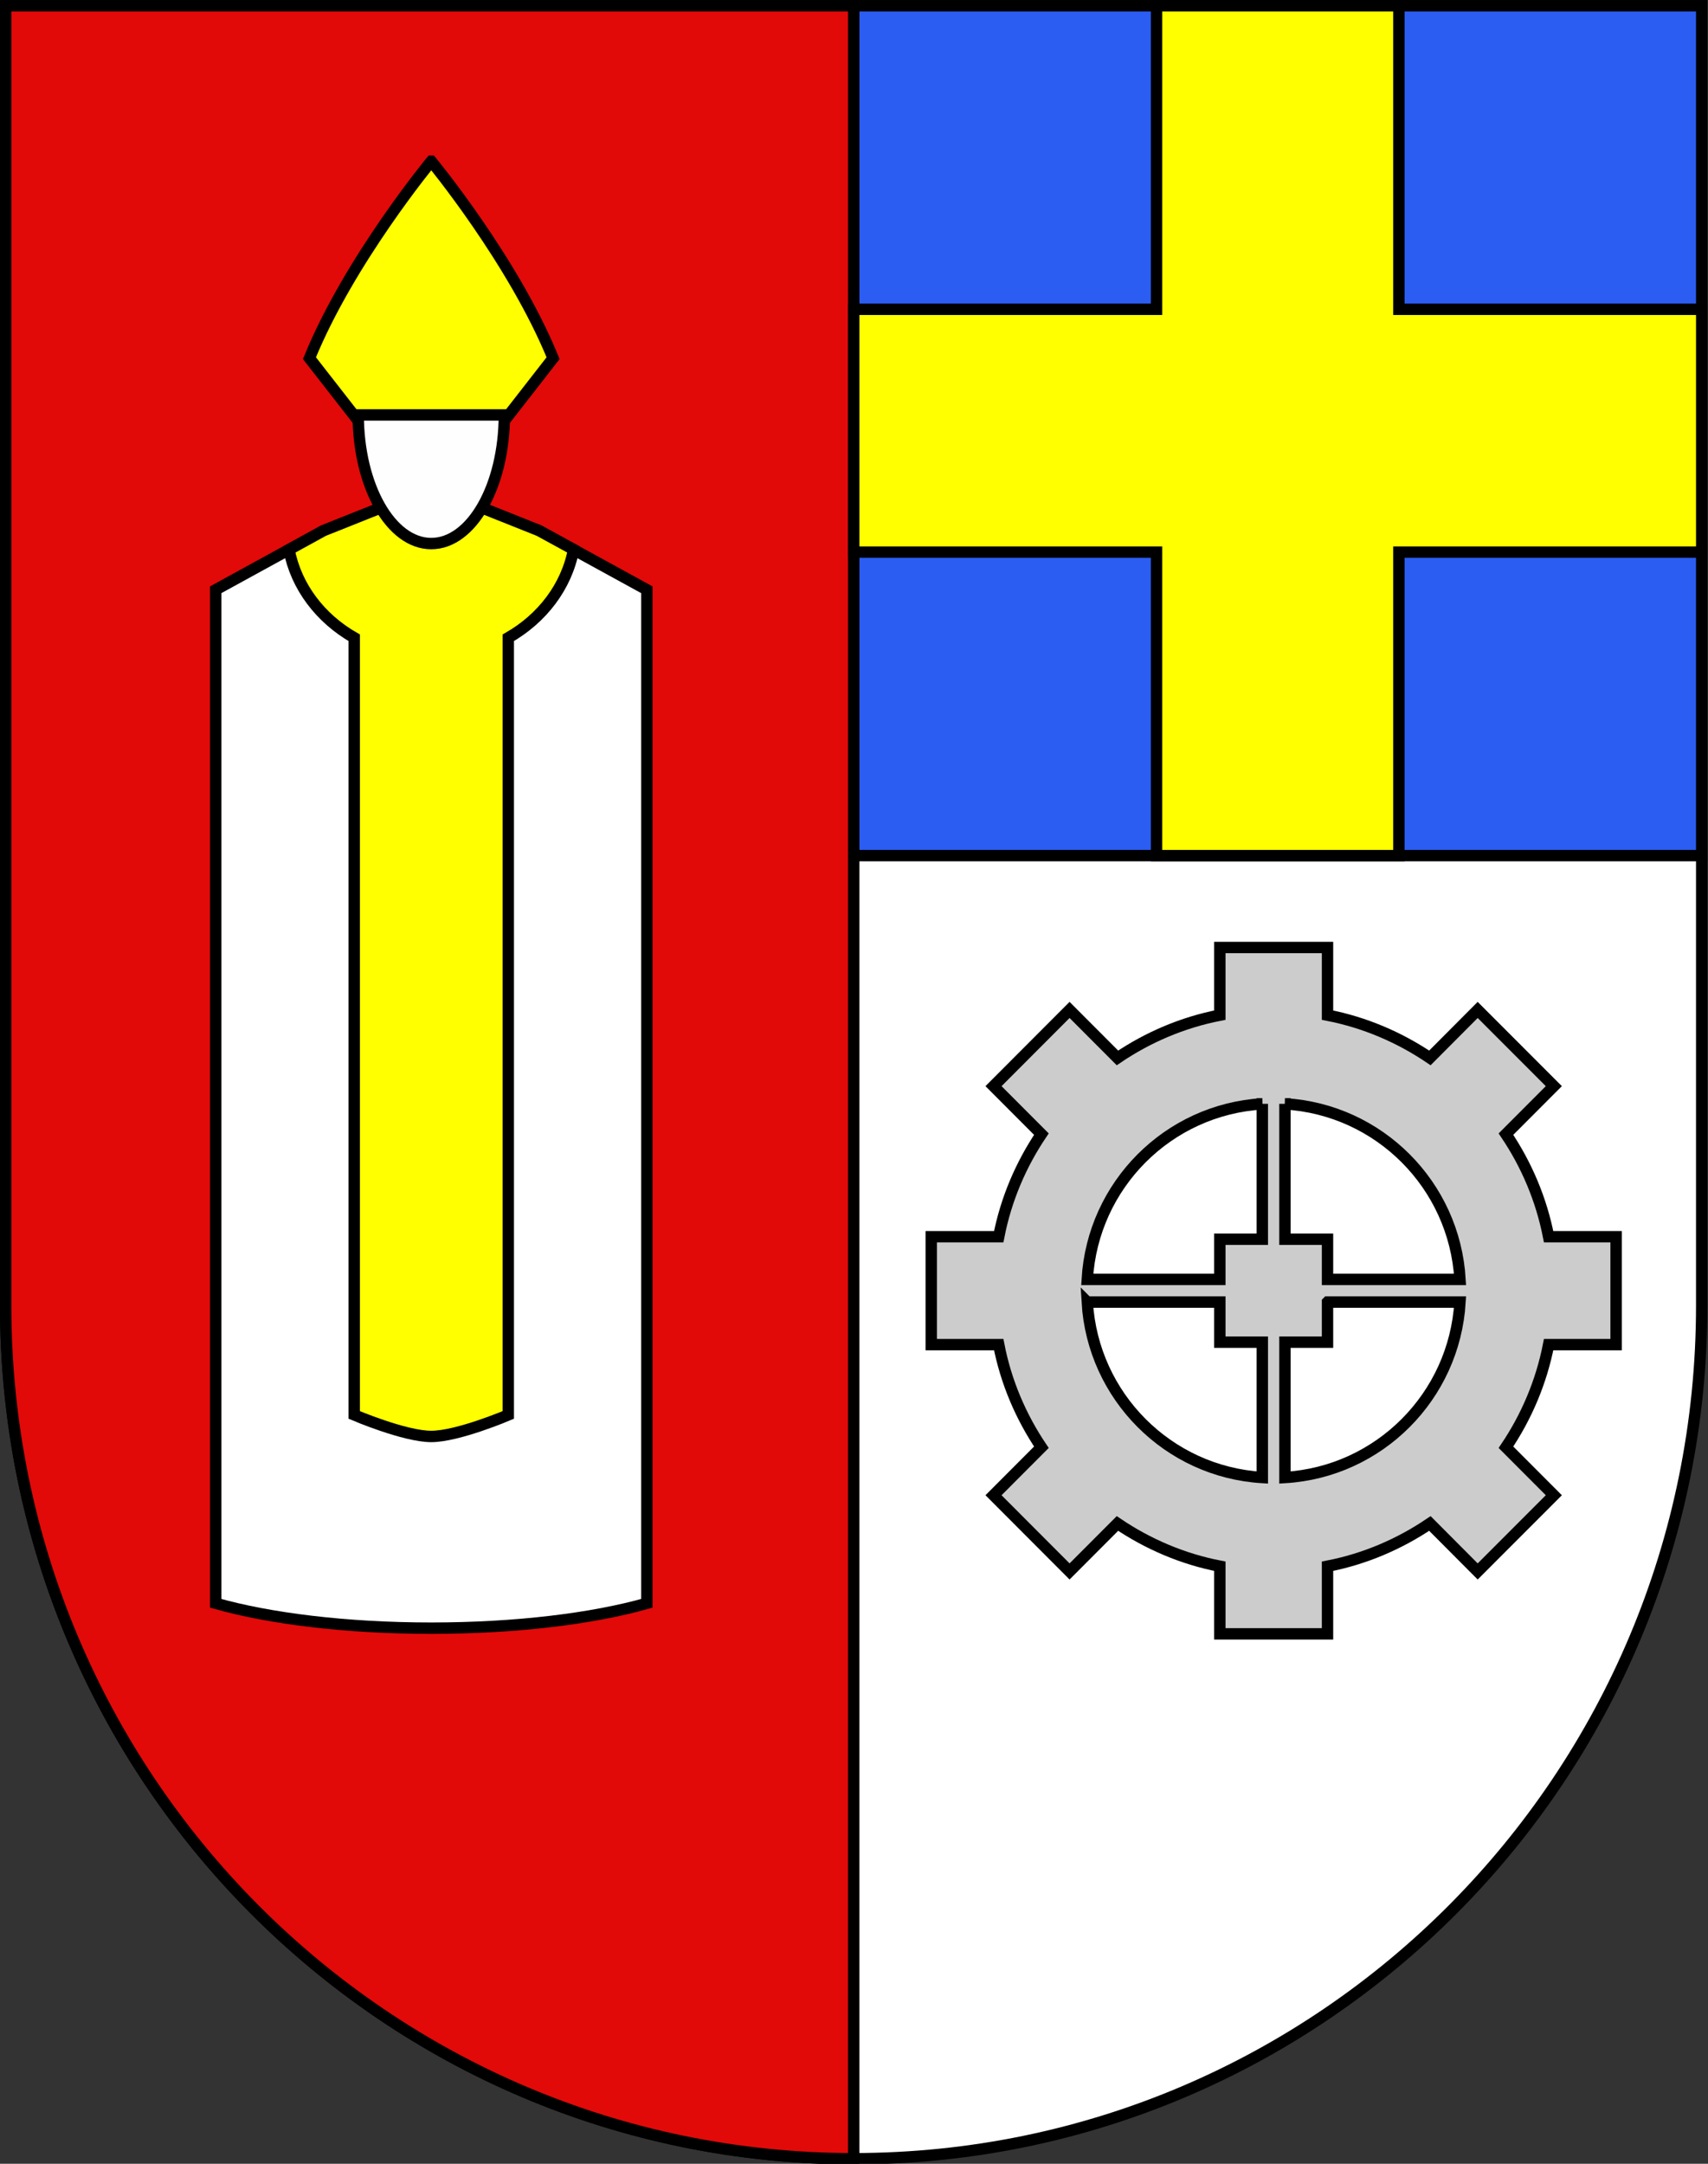 <?xml version="1.0" encoding="UTF-8" standalone="no"?>
<!-- Created with Inkscape (http://www.inkscape.org/) -->

<svg
   xmlns:dc="http://purl.org/dc/elements/1.1/"
   xmlns:cc="http://creativecommons.org/ns#"
   xmlns:rdf="http://www.w3.org/1999/02/22-rdf-syntax-ns#"
   xmlns:svg="http://www.w3.org/2000/svg"
   xmlns="http://www.w3.org/2000/svg"
   xmlns:xlink="http://www.w3.org/1999/xlink"
   xmlns:sodipodi="http://sodipodi.sourceforge.net/DTD/sodipodi-0.dtd"
   xmlns:inkscape="http://www.inkscape.org/namespaces/inkscape"
   width="600"
   height="760"
   id="svg2"
   version="1.1"
   inkscape:version="0.91 r13725"
   sodipodi:docname="saint-blaise.svg">
  <rect width="100%" height="100%" fill="#333333" stroke="none"/>
  <defs
     id="defs4">
    <radialGradient
       cx="858.042"
       cy="579.933"
       r="300"
       fx="858.042"
       fy="579.933"
       id="radialGradient3236"
       xlink:href="#linearGradient2893"
       gradientUnits="userSpaceOnUse"
       gradientTransform="matrix(1.215,0,0,1.267,-839.192,-490.489)" />
    <linearGradient
       id="linearGradient2893">
      <stop
         id="stop2895"
         style="stop-color:#ffffff;stop-opacity:0.314"
         offset="0" />
      <stop
         id="stop2897"
         style="stop-color:#ffffff;stop-opacity:0.251"
         offset="0.19" />
      <stop
         id="stop2901"
         style="stop-color:#6b6b6b;stop-opacity:0.125"
         offset="0.6" />
      <stop
         id="stop2899"
         style="stop-color:#000000;stop-opacity:0.125"
         offset="1" />
    </linearGradient>
    <clipPath
       id="clipPath3983-1">
      <path
         inkscape:connector-curvature="0"
         d="m 1.5,1.5 0,458.868 C 1.5,626.679 135.815,761.5 301.5,761.5 467.185,761.5 601.5,626.679 601.5,460.368 L 601.5,1.5 1.5,1.5 z"
         id="path3985-7"
         style="fill:none;stroke:#000000;stroke-width:3;stroke-miterlimit:4;stroke-opacity:1;stroke-dasharray:none;display:inline" />
    </clipPath>
    <linearGradient
       inkscape:collect="always"
       xlink:href="#linearGradient3693"
       id="linearGradient3222"
       gradientUnits="userSpaceOnUse"
       gradientTransform="matrix(0.277,0,-0.519,0.535,357.177,286.904)"
       x1="251.96"
       y1="562.482"
       x2="277.763"
       y2="590.941" />
    <linearGradient
       id="linearGradient3693">
      <stop
         style="stop-color:#969aa4;stop-opacity:1"
         offset="0"
         id="stop3695" />
      <stop
         style="stop-color:#cdcdcf;stop-opacity:1"
         offset="1"
         id="stop3697" />
    </linearGradient>
    <linearGradient
       inkscape:collect="always"
       xlink:href="#linearGradient3693"
       id="linearGradient3224"
       gradientUnits="userSpaceOnUse"
       gradientTransform="translate(-4.553,53.571)"
       x1="251.96"
       y1="562.482"
       x2="277.763"
       y2="590.941" />
    <linearGradient
       id="linearGradient4125">
      <stop
         style="stop-color:#969aa4;stop-opacity:1"
         offset="0"
         id="stop4127" />
      <stop
         style="stop-color:#cdcdcf;stop-opacity:1"
         offset="1"
         id="stop4129" />
    </linearGradient>
    <linearGradient
       inkscape:collect="always"
       xlink:href="#linearGradient3693"
       id="linearGradient3226"
       gradientUnits="userSpaceOnUse"
       gradientTransform="translate(0,52.813)"
       x1="251.96"
       y1="562.482"
       x2="277.763"
       y2="590.941" />
    <linearGradient
       id="linearGradient4132">
      <stop
         style="stop-color:#969aa4;stop-opacity:1"
         offset="0"
         id="stop4134" />
      <stop
         style="stop-color:#cdcdcf;stop-opacity:1"
         offset="1"
         id="stop4136" />
    </linearGradient>
    <linearGradient
       inkscape:collect="always"
       xlink:href="#linearGradient3368"
       id="linearGradient3228"
       gradientUnits="userSpaceOnUse"
       gradientTransform="matrix(0.999,0.064,-0.038,-0.863,21.304,985.567)"
       x1="471.612"
       y1="495.372"
       x2="503.053"
       y2="474.773" />
    <linearGradient
       id="linearGradient3368">
      <stop
         style="stop-color:#969aa4;stop-opacity:1"
         offset="0"
         id="stop3370" />
      <stop
         style="stop-color:#d6d6d6;stop-opacity:1"
         offset="1"
         id="stop3372" />
    </linearGradient>
    <linearGradient
       inkscape:collect="always"
       xlink:href="#linearGradient3667"
       id="linearGradient3230"
       gradientUnits="userSpaceOnUse"
       gradientTransform="matrix(0.999,0.064,-0.038,-0.863,21.304,985.567)"
       x1="472.696"
       y1="494.559"
       x2="495.193"
       y2="473.418" />
    <linearGradient
       id="linearGradient3667">
      <stop
         style="stop-color:#000000;stop-opacity:1"
         offset="0"
         id="stop3669" />
      <stop
         style="stop-color:#000000;stop-opacity:0"
         offset="1"
         id="stop3671" />
    </linearGradient>
    <linearGradient
       inkscape:collect="always"
       xlink:href="#linearGradient3354"
       id="linearGradient3232"
       gradientUnits="userSpaceOnUse"
       gradientTransform="matrix(1.067,-0.002,-0.164,-0.975,45.097,1076.599)"
       x1="379.729"
       y1="477.212"
       x2="410.628"
       y2="446.585" />
    <linearGradient
       id="linearGradient3354">
      <stop
         style="stop-color:#969aa4;stop-opacity:1"
         offset="0"
         id="stop3356" />
      <stop
         style="stop-color:#d7d7d7;stop-opacity:1"
         offset="1"
         id="stop3358" />
    </linearGradient>
    <linearGradient
       inkscape:collect="always"
       xlink:href="#linearGradient3631"
       id="linearGradient3234"
       gradientUnits="userSpaceOnUse"
       gradientTransform="matrix(1.067,-0.002,-0.164,-0.975,45.096,1076.598)"
       x1="379.729"
       y1="473.689"
       x2="399.244"
       y2="444.687" />
    <linearGradient
       id="linearGradient3631">
      <stop
         style="stop-color:#000000;stop-opacity:1"
         offset="0"
         id="stop3633" />
      <stop
         style="stop-color:#000000;stop-opacity:0"
         offset="1"
         id="stop3635" />
    </linearGradient>
    <linearGradient
       inkscape:collect="always"
       xlink:href="#linearGradient3767"
       id="linearGradient3236"
       gradientUnits="userSpaceOnUse"
       gradientTransform="translate(0,52.813)"
       x1="200.935"
       y1="499.041"
       x2="545.824"
       y2="520.034" />
    <linearGradient
       id="linearGradient3767">
      <stop
         style="stop-color:#5474ab;stop-opacity:1"
         offset="0"
         id="stop3769" />
      <stop
         style="stop-color:#39527c;stop-opacity:1"
         offset="1"
         id="stop3771" />
    </linearGradient>
    <linearGradient
       inkscape:collect="always"
       xlink:href="#linearGradient3759"
       id="linearGradient3238"
       gradientUnits="userSpaceOnUse"
       gradientTransform="translate(0,52.813)"
       x1="353.496"
       y1="577.47"
       x2="350.818"
       y2="519.711" />
    <linearGradient
       id="linearGradient3759">
      <stop
         style="stop-color:#ffffff;stop-opacity:1"
         offset="0"
         id="stop3761" />
      <stop
         style="stop-color:#ffffff;stop-opacity:0"
         offset="1"
         id="stop3763" />
    </linearGradient>
    <linearGradient
       inkscape:collect="always"
       xlink:href="#linearGradient3368"
       id="linearGradient3240"
       gradientUnits="userSpaceOnUse"
       gradientTransform="translate(0,52.813)"
       x1="471.612"
       y1="495.372"
       x2="503.053"
       y2="474.773" />
    <linearGradient
       id="linearGradient4163">
      <stop
         style="stop-color:#969aa4;stop-opacity:1"
         offset="0"
         id="stop4165" />
      <stop
         style="stop-color:#d6d6d6;stop-opacity:1"
         offset="1"
         id="stop4167" />
    </linearGradient>
    <linearGradient
       inkscape:collect="always"
       xlink:href="#linearGradient3354"
       id="linearGradient3242"
       gradientUnits="userSpaceOnUse"
       gradientTransform="translate(0,52.813)"
       x1="379.729"
       y1="477.212"
       x2="410.628"
       y2="446.585" />
    <linearGradient
       id="linearGradient4170">
      <stop
         style="stop-color:#969aa4;stop-opacity:1"
         offset="0"
         id="stop4172" />
      <stop
         style="stop-color:#d7d7d7;stop-opacity:1"
         offset="1"
         id="stop4174" />
    </linearGradient>
    <linearGradient
       inkscape:collect="always"
       xlink:href="#linearGradient2306"
       id="linearGradient3244"
       gradientUnits="userSpaceOnUse"
       gradientTransform="translate(0,52.813)"
       x1="278.902"
       y1="452.06"
       x2="306.982"
       y2="423.6" />
    <linearGradient
       id="linearGradient2306">
      <stop
         style="stop-color:#969aa4;stop-opacity:1"
         offset="0"
         id="stop2308" />
      <stop
         style="stop-color:#d8d8d8;stop-opacity:1"
         offset="1"
         id="stop2310" />
    </linearGradient>
    <linearGradient
       inkscape:collect="always"
       xlink:href="#linearGradient2248"
       id="linearGradient3246"
       gradientUnits="userSpaceOnUse"
       gradientTransform="translate(0,52.813)"
       x1="246.268"
       y1="518.844"
       x2="316.089"
       y2="508.978" />
    <linearGradient
       id="linearGradient2248">
      <stop
         style="stop-color:#a8afbb;stop-opacity:1"
         offset="0"
         id="stop2250" />
      <stop
         style="stop-color:#e1e1e1;stop-opacity:1"
         offset="1"
         id="stop2252" />
    </linearGradient>
    <linearGradient
       inkscape:collect="always"
       xlink:href="#linearGradient3724"
       id="linearGradient3248"
       gradientUnits="userSpaceOnUse"
       gradientTransform="matrix(1.087,0,0,1,-21.091,52.813)"
       x1="253.153"
       y1="508.924"
       x2="280.275"
       y2="529.806" />
    <linearGradient
       id="linearGradient3724">
      <stop
         style="stop-color:#000000;stop-opacity:1"
         offset="0"
         id="stop3726" />
      <stop
         style="stop-color:#000000;stop-opacity:0"
         offset="1"
         id="stop3728" />
    </linearGradient>
    <linearGradient
       inkscape:collect="always"
       xlink:href="#linearGradient3775"
       id="linearGradient3250"
       gradientUnits="userSpaceOnUse"
       gradientTransform="translate(0,52.813)"
       x1="244.421"
       y1="486.295"
       x2="659.787"
       y2="519.607" />
    <linearGradient
       id="linearGradient3775">
      <stop
         style="stop-color:#11264a;stop-opacity:1"
         offset="0"
         id="stop3777" />
      <stop
         style="stop-color:#374c72;stop-opacity:1"
         offset="1"
         id="stop3779" />
    </linearGradient>
    <linearGradient
       inkscape:collect="always"
       xlink:href="#linearGradient3567"
       id="linearGradient3252"
       gradientUnits="userSpaceOnUse"
       gradientTransform="translate(0,52.813)"
       x1="272.83"
       y1="445.988"
       x2="316.871"
       y2="438.134" />
    <linearGradient
       id="linearGradient3567">
      <stop
         style="stop-color:#000000;stop-opacity:1"
         offset="0"
         id="stop3569" />
      <stop
         style="stop-color:#000000;stop-opacity:0"
         offset="1"
         id="stop3571" />
    </linearGradient>
    <linearGradient
       inkscape:collect="always"
       xlink:href="#linearGradient3631"
       id="linearGradient3254"
       gradientUnits="userSpaceOnUse"
       gradientTransform="translate(0,52.813)"
       x1="379.729"
       y1="473.689"
       x2="399.244"
       y2="444.687" />
    <linearGradient
       id="linearGradient4197">
      <stop
         style="stop-color:#000000;stop-opacity:1"
         offset="0"
         id="stop4199" />
      <stop
         style="stop-color:#000000;stop-opacity:0"
         offset="1"
         id="stop4201" />
    </linearGradient>
    <linearGradient
       inkscape:collect="always"
       xlink:href="#linearGradient3667"
       id="linearGradient3256"
       gradientUnits="userSpaceOnUse"
       gradientTransform="translate(0,52.813)"
       x1="472.696"
       y1="494.559"
       x2="495.193"
       y2="473.418" />
    <linearGradient
       id="linearGradient4204">
      <stop
         style="stop-color:#000000;stop-opacity:1"
         offset="0"
         id="stop4206" />
      <stop
         style="stop-color:#000000;stop-opacity:0"
         offset="1"
         id="stop4208" />
    </linearGradient>
    <linearGradient
       inkscape:collect="always"
       xlink:href="#linearGradient3445"
       id="linearGradient3258"
       gradientUnits="userSpaceOnUse"
       gradientTransform="translate(0,52.813)"
       x1="621.021"
       y1="516.328"
       x2="567.397"
       y2="516.328" />
    <linearGradient
       id="linearGradient3445">
      <stop
         style="stop-color:#969aa4;stop-opacity:1"
         offset="0"
         id="stop3447" />
      <stop
         style="stop-color:#d5d5d5;stop-opacity:1"
         offset="1"
         id="stop3449" />
    </linearGradient>
    <linearGradient
       inkscape:collect="always"
       xlink:href="#linearGradient3514"
       id="linearGradient3260"
       gradientUnits="userSpaceOnUse"
       gradientTransform="translate(0,52.813)"
       x1="613.584"
       y1="516.109"
       x2="563.875"
       y2="516.109" />
    <linearGradient
       id="linearGradient3514">
      <stop
         style="stop-color:#000000;stop-opacity:0"
         offset="0"
         id="stop3516" />
      <stop
         style="stop-color:#000000;stop-opacity:1"
         offset="1"
         id="stop3518" />
    </linearGradient>
    <linearGradient
       inkscape:collect="always"
       xlink:href="#linearGradient2224"
       id="linearGradient3262"
       gradientUnits="userSpaceOnUse"
       gradientTransform="translate(0,52.813)"
       x1="144.498"
       y1="503.59"
       x2="817.58"
       y2="503.059" />
    <linearGradient
       id="linearGradient2224">
      <stop
         style="stop-color:#243044;stop-opacity:1"
         offset="0"
         id="stop2226" />
      <stop
         style="stop-color:#3d5f94;stop-opacity:1"
         offset="1"
         id="stop2228" />
    </linearGradient>
    <radialGradient
       inkscape:collect="always"
       xlink:href="#linearGradient2208"
       id="radialGradient3264"
       gradientUnits="userSpaceOnUse"
       gradientTransform="matrix(-0.308,1.167,-1.044,-0.275,619.639,374.359)"
       cx="142.932"
       cy="425.059"
       fx="142.932"
       fy="425.059"
       r="11.806" />
    <linearGradient
       id="linearGradient2208">
      <stop
         style="stop-color:#ffff00;stop-opacity:1"
         offset="0"
         id="stop2210" />
      <stop
         style="stop-color:#ffffff;stop-opacity:1"
         offset="1"
         id="stop2212" />
    </linearGradient>
    <linearGradient
       id="linearGradient3693-8">
      <stop
         style="stop-color:#969aa4;stop-opacity:1"
         offset="0"
         id="stop3695-8" />
      <stop
         style="stop-color:#cdcdcf;stop-opacity:1"
         offset="1"
         id="stop3697-2" />
    </linearGradient>
    <linearGradient
       id="linearGradient4116">
      <stop
         style="stop-color:#969aa4;stop-opacity:1"
         offset="0"
         id="stop4118" />
      <stop
         style="stop-color:#cdcdcf;stop-opacity:1"
         offset="1"
         id="stop4120" />
    </linearGradient>
    <linearGradient
       id="linearGradient4123">
      <stop
         style="stop-color:#969aa4;stop-opacity:1"
         offset="0"
         id="stop4125" />
      <stop
         style="stop-color:#cdcdcf;stop-opacity:1"
         offset="1"
         id="stop4127-5" />
    </linearGradient>
    <linearGradient
       id="linearGradient3368-7">
      <stop
         style="stop-color:#969aa4;stop-opacity:1"
         offset="0"
         id="stop3370-1" />
      <stop
         style="stop-color:#d6d6d6;stop-opacity:1"
         offset="1"
         id="stop3372-1" />
    </linearGradient>
    <linearGradient
       id="linearGradient3667-2">
      <stop
         style="stop-color:#000000;stop-opacity:1"
         offset="0"
         id="stop3669-7" />
      <stop
         style="stop-color:#000000;stop-opacity:0"
         offset="1"
         id="stop3671-6" />
    </linearGradient>
    <linearGradient
       id="linearGradient3354-4">
      <stop
         style="stop-color:#969aa4;stop-opacity:1"
         offset="0"
         id="stop3356-2" />
      <stop
         style="stop-color:#d7d7d7;stop-opacity:1"
         offset="1"
         id="stop3358-3" />
    </linearGradient>
    <linearGradient
       id="linearGradient3631-2">
      <stop
         style="stop-color:#000000;stop-opacity:1"
         offset="0"
         id="stop3633-1" />
      <stop
         style="stop-color:#000000;stop-opacity:0"
         offset="1"
         id="stop3635-6" />
    </linearGradient>
    <linearGradient
       id="linearGradient3767-5">
      <stop
         style="stop-color:#5474ab;stop-opacity:1"
         offset="0"
         id="stop3769-7" />
      <stop
         style="stop-color:#39527c;stop-opacity:1"
         offset="1"
         id="stop3771-6" />
    </linearGradient>
    <linearGradient
       id="linearGradient3759-8">
      <stop
         style="stop-color:#ffffff;stop-opacity:1"
         offset="0"
         id="stop3761-9" />
      <stop
         style="stop-color:#ffffff;stop-opacity:0"
         offset="1"
         id="stop3763-2" />
    </linearGradient>
    <linearGradient
       id="linearGradient4154">
      <stop
         style="stop-color:#969aa4;stop-opacity:1"
         offset="0"
         id="stop4156" />
      <stop
         style="stop-color:#d6d6d6;stop-opacity:1"
         offset="1"
         id="stop4158" />
    </linearGradient>
    <linearGradient
       id="linearGradient4161">
      <stop
         style="stop-color:#969aa4;stop-opacity:1"
         offset="0"
         id="stop4163" />
      <stop
         style="stop-color:#d7d7d7;stop-opacity:1"
         offset="1"
         id="stop4165-5" />
    </linearGradient>
    <linearGradient
       id="linearGradient2306-3">
      <stop
         style="stop-color:#969aa4;stop-opacity:1"
         offset="0"
         id="stop2308-1" />
      <stop
         style="stop-color:#d8d8d8;stop-opacity:1"
         offset="1"
         id="stop2310-2" />
    </linearGradient>
    <linearGradient
       id="linearGradient2248-3">
      <stop
         style="stop-color:#a8afbb;stop-opacity:1"
         offset="0"
         id="stop2250-4" />
      <stop
         style="stop-color:#e1e1e1;stop-opacity:1"
         offset="1"
         id="stop2252-1" />
    </linearGradient>
    <linearGradient
       id="linearGradient3724-3">
      <stop
         style="stop-color:#000000;stop-opacity:1"
         offset="0"
         id="stop3726-8" />
      <stop
         style="stop-color:#000000;stop-opacity:0"
         offset="1"
         id="stop3728-7" />
    </linearGradient>
    <linearGradient
       id="linearGradient3775-2">
      <stop
         style="stop-color:#11264a;stop-opacity:1"
         offset="0"
         id="stop3777-7" />
      <stop
         style="stop-color:#374c72;stop-opacity:1"
         offset="1"
         id="stop3779-7" />
    </linearGradient>
    <linearGradient
       id="linearGradient3567-3">
      <stop
         style="stop-color:#000000;stop-opacity:1"
         offset="0"
         id="stop3569-1" />
      <stop
         style="stop-color:#000000;stop-opacity:0"
         offset="1"
         id="stop3571-9" />
    </linearGradient>
    <linearGradient
       id="linearGradient4188">
      <stop
         style="stop-color:#000000;stop-opacity:1"
         offset="0"
         id="stop4190" />
      <stop
         style="stop-color:#000000;stop-opacity:0"
         offset="1"
         id="stop4192" />
    </linearGradient>
    <linearGradient
       id="linearGradient4195">
      <stop
         style="stop-color:#000000;stop-opacity:1"
         offset="0"
         id="stop4197" />
      <stop
         style="stop-color:#000000;stop-opacity:0"
         offset="1"
         id="stop4199-5" />
    </linearGradient>
    <linearGradient
       id="linearGradient3445-2">
      <stop
         style="stop-color:#969aa4;stop-opacity:1"
         offset="0"
         id="stop3447-8" />
      <stop
         style="stop-color:#d5d5d5;stop-opacity:1"
         offset="1"
         id="stop3449-6" />
    </linearGradient>
    <linearGradient
       id="linearGradient3514-2">
      <stop
         style="stop-color:#000000;stop-opacity:0"
         offset="0"
         id="stop3516-4" />
      <stop
         style="stop-color:#000000;stop-opacity:1"
         offset="1"
         id="stop3518-8" />
    </linearGradient>
    <linearGradient
       id="linearGradient2224-5">
      <stop
         style="stop-color:#243044;stop-opacity:1"
         offset="0"
         id="stop2226-0" />
      <stop
         style="stop-color:#3d5f94;stop-opacity:1"
         offset="1"
         id="stop2228-9" />
    </linearGradient>
    <linearGradient
       id="linearGradient2208-0">
      <stop
         style="stop-color:#ffff00;stop-opacity:1"
         offset="0"
         id="stop2210-6" />
      <stop
         style="stop-color:#ffffff;stop-opacity:1"
         offset="1"
         id="stop2212-1" />
    </linearGradient>
  </defs>
  <sodipodi:namedview
     id="base"
     pagecolor="#ffffff"
     bordercolor="#666666"
     borderopacity="1.0"
     inkscape:pageopacity="0.0"
     inkscape:pageshadow="2"
     inkscape:zoom="0.98994947"
     inkscape:cx="124.18764"
     inkscape:cy="296.26702"
     inkscape:document-units="px"
     inkscape:current-layer="layer1"
     showgrid="false"
     fit-margin-top="0"
     fit-margin-left="0"
     fit-margin-right="0"
     fit-margin-bottom="0"
     inkscape:window-width="1920"
     inkscape:window-height="1017"
     inkscape:window-x="1912"
     inkscape:window-y="-8"
     inkscape:window-maximized="1" />
  <g
     inkscape:label="Layer 1"
     inkscape:groupmode="layer"
     id="layer1"
     transform="translate(-37.143,-58.076)">
    <g
       id="g8238"
       transform="matrix(0.993,0,0,0.995,2.248,2.32)">
      <path
         inkscape:connector-curvature="0"
         d="m 37.143,58.076 0,458.868 c 0,166.311 134.315,301.132 300,301.132 165.685,0 300,-134.821 300,-301.132 l 0,-458.868 -600,0 z"
         id="path2346-1"
         style="fill:#ffffff;fill-opacity:1;stroke:#000000;stroke-width:4.024;stroke-miterlimit:4;stroke-dasharray:none" />
      <rect
         transform="matrix(0,1,-1,0,0,0)"
         y="-637.143"
         x="58.076"
         height="300"
         width="300"
         id="rect3150-1-7"
         style="fill:#2b5df2;fill-opacity:1;stroke:#000000;stroke-width:4.024;stroke-miterlimit:4;stroke-dasharray:none" />
      <path
         id="rect3150-4"
         d="m 37.143,58.076 0,458.853 c 0,166.311 134.315,301.147 300,301.147 l 0,-760 -300,0 z"
         style="fill:#e20909;fill-opacity:1;stroke:#000000;stroke-width:4.024;stroke-miterlimit:4;stroke-dasharray:none"
         inkscape:connector-curvature="0" />
      <path
         style="fill:none;stroke:#000000;stroke-width:4.024;stroke-miterlimit:4;stroke-dasharray:none"
         inkscape:connector-curvature="0"
         id="path285-0"
         d="M 485.721,511.647" />
      <path
         inkscape:connector-curvature="0"
         id="path289-9"
         d="m 466.674,390.514 0,23.875 c -13.23,2.571 -25.46,7.83 -36.219,15.094 l -16.938,-16.938 -26.906,26.906 16.938,16.938 C 396.285,467.16 391.026,479.403 388.455,492.608 l -23.875,0 0,38.094 23.875,0 c 2.571,13.217 7.83,25.448 15.094,36.219 l -16.938,16.938 26.906,26.906 16.938,-16.938 c 10.771,7.264 23.001,12.535 36.219,15.094 l 0,23.875 38.094,0 0,-23.875 c 13.217,-2.559 25.448,-7.83 36.219,-15.094 l 16.906,16.938 26.938,-26.906 -16.938,-16.938 c 7.264,-10.771 12.51,-23.014 15.094,-36.219 l 23.875,0 0,-38.094 -23.875,0 c -2.584,-13.217 -7.83,-25.448 -15.094,-36.219 l 16.938,-16.938 -26.938,-26.906 -16.906,16.938 c -10.771,-7.264 -23.014,-12.523 -36.219,-15.094 l 0,-23.875 -38.094,0 z m 15.031,55.188 0,47.781 -15.031,0 0,14.188 -46.906,0 c 1.972,-33.321 28.621,-59.981 61.938,-61.969 z m 8,0 c 33.317,1.988 59.965,28.648 61.938,61.969 l -46.875,0 0,-14.188 -15.062,0 0,-47.781 z m -69.938,69.969 46.906,0 0,14.156 15.031,0 0,47.781 c -33.296,-1.989 -59.935,-28.644 -61.938,-61.938 z m 85,0 46.875,0 c -2.002,33.294 -28.641,59.949 -61.938,61.938 l 0,-47.781 15.062,0 0,-14.156 z"
         style="fill:#cccccc;fill-opacity:1;stroke:#000000;stroke-width:4.024;stroke-miterlimit:4;stroke-dasharray:none" />
      <path
         style="fill:#b9bbbe;stroke:#000000;stroke-width:4.024;stroke-linejoin:round;stroke-miterlimit:4;stroke-dasharray:none"
         inkscape:connector-curvature="0"
         id="path303-4"
         d="M 485.708,511.647" />
      <path
         inkscape:connector-curvature="0"
         id="rect3150-1-4-8"
         d="m 444.289,58.076 0,107.146 -107.146,0 0,85.707 107.146,0 0,107.146 85.732,0 0,-107.146 107.122,0 0,-85.707 -107.122,0 0,-107.146 -85.732,0 z"
         style="fill:#ffff00;fill-opacity:1;stroke:#000000;stroke-width:4.024;stroke-miterlimit:4;stroke-dasharray:none" />
      <path
         style="fill:#cb2243;stroke:#000000;stroke-width:4.024;stroke-miterlimit:4;stroke-dasharray:none"
         inkscape:connector-curvature="0"
         id="path243-8"
         d="M 175.893,326.721" />
      <path
         inkscape:connector-curvature="0"
         id="path4062-0-45"
         d="m 187.711,228.177 -38.132,15.177 -38.132,20.869 0,320.409 0,28.783 0,8.596 c 19.021,5.382 46.147,8.774 76.265,8.774 30.129,0 57.243,-3.389 76.265,-8.774 l 0,-8.596 0,-28.783 0,-158.144 0,-162.264 -38.132,-20.869 -38.132,-15.177 z"
         style="fill:#ffffff;fill-opacity:1;stroke:#000000;stroke-width:4.024;stroke-miterlimit:4;stroke-dasharray:none" />
      <path
         style="fill:#ffff00;fill-opacity:1;stroke:#000000;stroke-width:4.024;stroke-miterlimit:4;stroke-dasharray:none"
         d="m 187.705,112.951 c 0,0 -29.047,35.075 -43.094,69.531 l 17.75,22.719 c 11.663,3.659 40.562,4.147 50.688,0.031 l 17.75,-22.75 c -14.047,-34.456 -43.094,-69.531 -43.094,-69.531 z m 0.031,115.219 -38.156,15.188 -12.188,6.688 c 2.489,13.093 11.079,24.289 23.062,31.125 l 0,274.344 c 0,0 17.82,7.594 27.25,7.594 9.43,0 27.25,-7.594 27.25,-7.594 l 0,-274.344 c 11.992,-6.841 20.612,-18.051 23.094,-31.156 l -12.188,-6.656 -38.125,-15.188 z"
         id="path4062-0-4-5"
         inkscape:connector-curvature="0" />
      <path
         inkscape:connector-curvature="0"
         id="path269-1"
         d="m 161.868,202.506 c 0,25.081 11.552,45.413 25.829,45.413 14.277,0 25.859,-20.332 25.859,-45.413 l -51.687,0 z"
         style="fill:#fefefe;stroke:#000000;stroke-width:4.024;stroke-miterlimit:4;stroke-dasharray:none" />
    </g>
  </g>
</svg>
